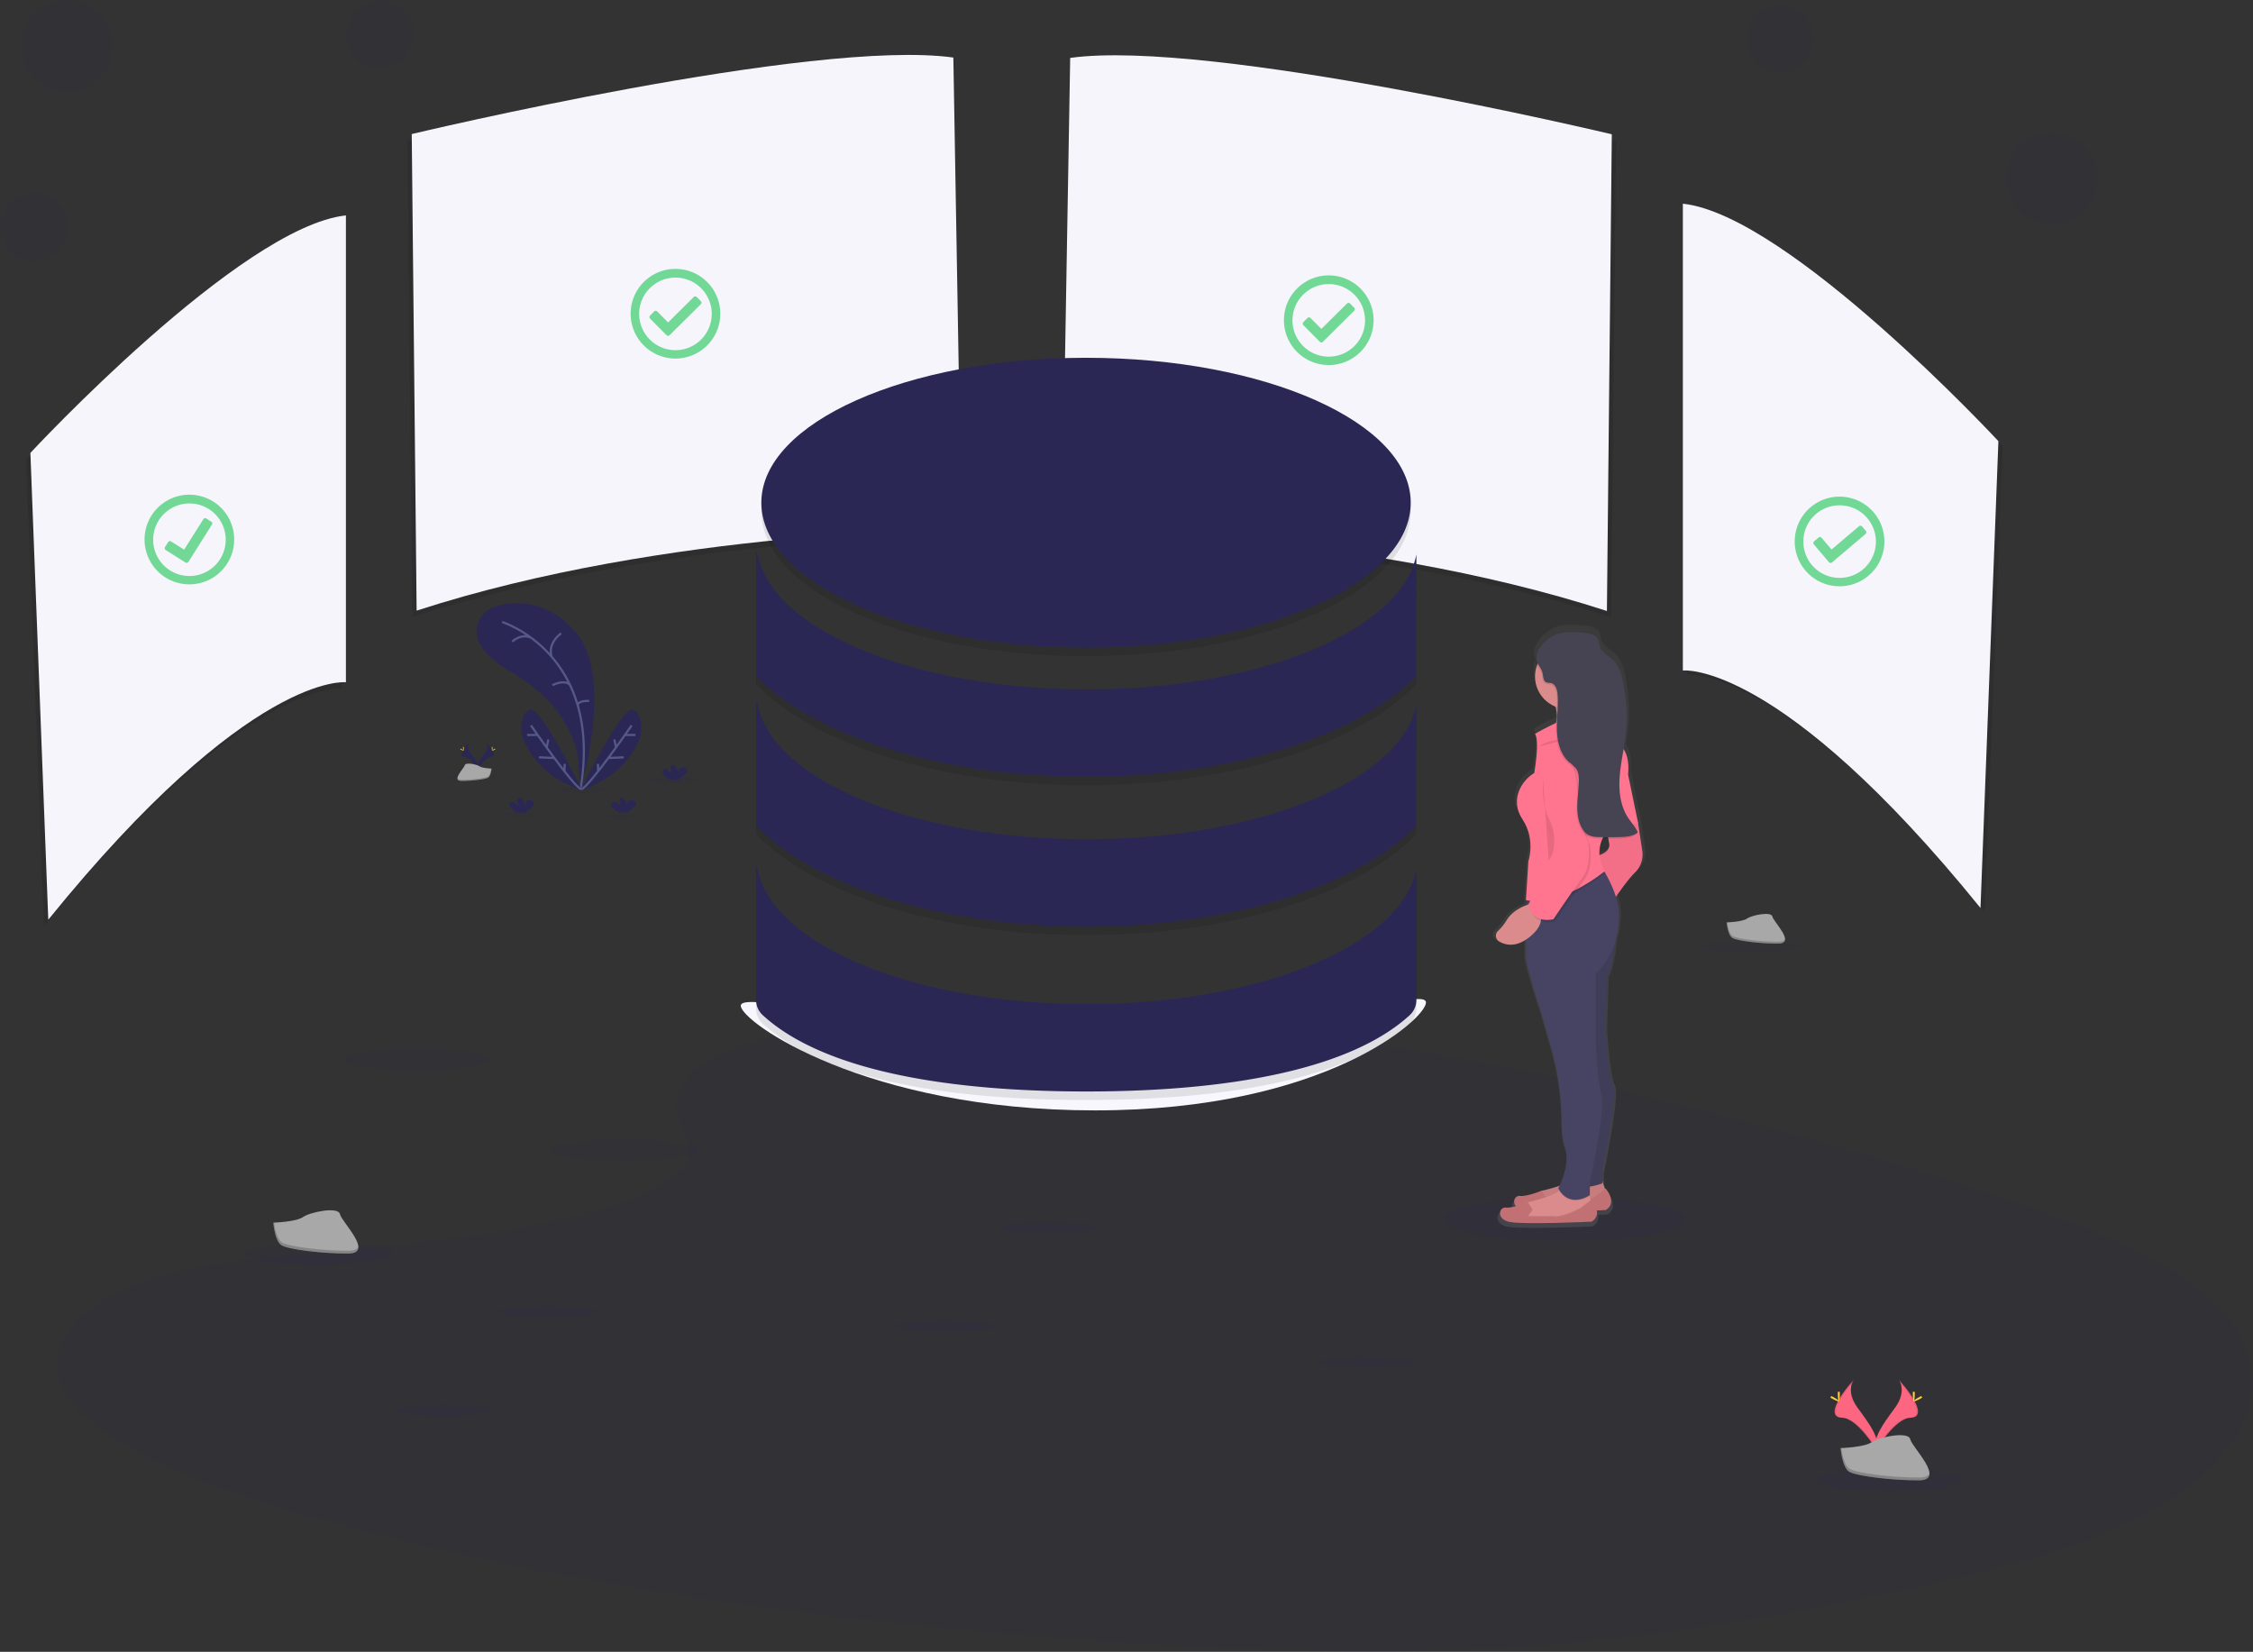 <svg data-name="Layer 1" xmlns="http://www.w3.org/2000/svg" width="1055.52" height="773.82" viewBox="0 0 1055.52 773.82"><rect x="0" y="0" width="1055.52" height="773.82" fill="#333333" stroke="none"/><defs><linearGradient id="a" x1="1958.6" y1="638.33" x2="1958.6" y2="355.69" gradientTransform="matrix(-1 0 0 1 2766 0)" gradientUnits="userSpaceOnUse"><stop offset="0" stop-color="gray" stop-opacity=".25"/><stop offset=".54" stop-color="gray" stop-opacity=".12"/><stop offset="1" stop-color="gray" stop-opacity=".1"/></linearGradient></defs><path d="M344.29 490.98c34.91-13.73 89.71-16.53 139.59-15.43 156.68 3.43 298.11 36.8 420.44 74.55 44.29 13.67 87.89 28.4 116.64 47.22 58.52 38.31 41.16 91.38-40.21 122.94-27.69 10.74-61.25 19-95.71 26.26-61.28 12.98-127.36 23.39-196.9 26.39-49.58 2.11-99.78.39-149.07-2.56-137.73-8.27-272.91-26.44-386.22-57.67-49.7-13.67-96.54-30.67-117-52.8s-7.38-50.15 43.37-63.25c21-5.41 46.08-7.86 70.65-10.15 36.16-3.38 72.9-6.72 105.53-13.59 33.71-7.1 73.62-20.83 66.95-36.54-7.19-16.86-12.93-31.66 21.94-45.37z" fill="#2a2755" opacity=".1"/><path d="M503.38 30.13l-3.81 221s137.92 0 255.26 38.1l2.29-223.32S568.91 20.99 503.38 30.13z" opacity=".1"/><path d="M501.38 27.13l-3.81 221s137.92 0 255.26 38.1l2.29-223.32S566.91 17.99 501.38 27.13z" fill="#f5f5fb"/><path d="M444.64 29.96l3.81 221s-137.92 0-255.26 38.1L190.9 65.8s188.21-44.98 253.74-35.84z" opacity=".1"/><path d="M446.64 26.96l3.81 221s-137.92 0-255.26 38.1L192.9 62.8s188.21-44.98 253.74-35.84z" fill="#f5f5fb"/><path d="M790.41 97.42v218.69s45-5.33 139.44 111.25l8.39-218.69s-98.3-105.91-147.83-111.25z" opacity=".1"/><path d="M788.41 95.42v218.69s45-5.33 139.44 111.25l8.39-218.69s-98.3-105.91-147.83-111.25z" fill="#f5f5fb"/><path d="M160.06 103.91v218.7s-45-5.33-139.44 111.25l-8.38-218.69s98.29-105.91 147.82-111.26z" opacity=".1"/><path d="M162.06 100.91v218.7s-45-5.33-139.44 111.25l-8.38-218.69s98.29-105.91 147.82-111.26z" fill="#f5f5fb"/><path d="M668.06 469.68c0 7.45-47.31 50.5-155 50.5s-166-41.55-166-49 60.31 11 168 11 153-19.96 153-12.5z" fill="#f7f7fd"/><ellipse cx="316.11" cy="365.5" rx="11.46" ry="1.57" fill="#2a2755" opacity=".1"/><ellipse cx="272.22" cy="369.95" rx="11.46" ry="1.57" fill="#2a2755" opacity=".1"/><ellipse cx="220.54" cy="363.93" rx="11.46" ry="1.57" fill="#2a2755" opacity=".1"/><ellipse cx="289.79" cy="382.62" rx="8.14" ry="1.12" fill="#2a2755" opacity=".1"/><ellipse cx="244.24" cy="381.5" rx="8.14" ry="1.12" fill="#2a2755" opacity=".1"/><path d="M271.98 369.6s16.06-52.67-2.52-73.76c-13.9-15.78-29.7-13.93-36.7-11.93a13.06 13.06 0 00-8.43 7c-2.47 5.33-2 14 15.42 24.08 29.19 16.9 31 40.09 31 40.09z" fill="#2a2755"/><path d="M235.24 291.37s47.36 14.81 36.74 78.23m-9.08-72.92s-6.52 4.39-4.45 11m-18.46-7.09s4-4.06 8.83-1.82m9.94 22.21s7-3.55 8.81.9m8.46 6.51s-5.26-.42-5.35 2.09" fill="none" stroke="#565987" stroke-miterlimit="10"/><path d="M272.63 370.02s-18.82-38.28-24-37.44c-2.45.4-3.58 2.81-4.1 5.24a15.4 15.4 0 001 9.32c2.71 6.12 9.88 17.77 27.1 22.88z" fill="#2a2755"/><path d="M248.76 339.84s19.75 28.64 23.57 29.9m-25.36-25.43h4.61m.91 10.48l7.22.31m-2.82-8.69l-.79 3.76m8.47 7.69l-.14 3.42" fill="none" stroke="#565987" stroke-miterlimit="10"/><path d="M272.07 370.02s18.81-38.28 24-37.44c2.46.4 3.59 2.81 4.1 5.24a15.47 15.47 0 01-1 9.32c-2.71 6.12-9.88 17.77-27.1 22.88z" fill="#2a2755"/><path d="M295.91 339.84s-19.75 28.64-23.56 29.9m25.38-25.43h-4.61m-.91 10.48l-7.23.31m2.83-8.69l.79 3.76m-8.47 7.69l.14 3.42" fill="none" stroke="#565987" stroke-miterlimit="10"/><path d="M239.76 378.96a3.26 3.26 0 01-1.07-1.62 1.42 1.42 0 01.75-1.64c.68-.27 1.42.21 2 .69a2.64 2.64 0 001.92.93 2.94 2.94 0 01-.91-2.74 1.26 1.26 0 01.26-.56c.38-.41 1.07-.23 1.53.09 1.45 1 1.85 3 1.86 4.77a8.56 8.56 0 000-2 2 2 0 01.74-1.74 2.26 2.26 0 011.12-.27 2.34 2.34 0 011.83.52 1.84 1.84 0 01-.07 2.25 7.15 7.15 0 01-1.89 1.51 4.07 4.07 0 00-1.35 1.29.94.94 0 00-.1.23h-4.1a11.9 11.9 0 01-2.52-1.71zm71.7-15.42a3.24 3.24 0 01-1.07-1.61 1.43 1.43 0 01.75-1.65 2.1 2.1 0 012 .7 2.59 2.59 0 001.92.92 2.93 2.93 0 01-.91-2.74 1.12 1.12 0 01.26-.55c.38-.41 1.07-.24 1.53.08 1.45 1 1.85 3 1.86 4.78a8.64 8.64 0 000-2 2 2 0 01.74-1.74 2.15 2.15 0 011.12-.26 2.3 2.3 0 011.83.52 1.82 1.82 0 01-.07 2.24 7.15 7.15 0 01-1.89 1.51 4.17 4.17 0 00-1.35 1.29.94.94 0 00-.1.23h-4.1a11.54 11.54 0 01-2.52-1.72zm-23.9 15.42a3.26 3.26 0 01-1.07-1.62 1.43 1.43 0 01.75-1.64c.69-.27 1.42.21 2 .69a2.65 2.65 0 001.92.93 2.93 2.93 0 01-.9-2.74 1.14 1.14 0 01.25-.56c.38-.41 1.07-.23 1.53.09 1.45 1 1.86 3 1.87 4.77a9.17 9.17 0 000-2 2 2 0 01.74-1.74 3 3 0 012.95.25 1.82 1.82 0 01-.07 2.25 7 7 0 01-1.89 1.51 4.26 4.26 0 00-1.35 1.29 1.6 1.6 0 00-.1.23h-4.09a11.71 11.71 0 01-2.54-1.71zm-67.8-31.16s-1.53 2 .71 5 4.1 5.59 3.35 7.48c0 0-3.39-5.63-6.14-5.71s-.92-3.39 2.08-6.77z" fill="#2a2755"/><path d="M219.76 347.8a2.36 2.36 0 00-.31.63c-2.69 3.15-4.12 6.1-1.54 6.17 2.41.07 5.3 4.38 6 5.46a1.83 1.83 0 01-.08.25s-3.39-5.63-6.14-5.71-.93-3.42 2.07-6.8z" opacity=".1"/><path d="M216.94 350.35c0 .71.08 1.28.18 1.28s.17-.57.17-1.28-.09-.37-.19-.37-.16-.33-.16.37z" fill="#ffd037"/><path d="M215.96 351.2c.62.34 1.16.54 1.21.45s-.42-.43-1-.76-.38-.1-.42 0-.41.02.21.31z" fill="#ffd037"/><path d="M227.9 347.8s1.54 2-.71 5-4.09 5.59-3.34 7.48c0 0 3.38-5.63 6.14-5.71s.94-3.39-2.09-6.77z" fill="#2a2755"/><path d="M227.9 347.8a2.36 2.36 0 01.31.63c2.69 3.15 4.12 6.1 1.54 6.17-2.41.07-5.29 4.38-6 5.46a1.83 1.83 0 00.08.25s3.38-5.63 6.14-5.71.96-3.42-2.07-6.8z" opacity=".1"/><path d="M230.76 350.35c0 .71-.07 1.28-.17 1.28s-.18-.57-.18-1.28.1-.37.2-.37.15-.33.15.37z" fill="#ffd037"/><path d="M231.76 351.2c-.62.34-1.16.54-1.2.45s.41-.43 1-.76.38-.1.43 0 .36.02-.23.31z" fill="#ffd037"/><path d="M230.27 360.05s-4.3-.13-5.59-1.05-6.6-2-6.92-.55-6.45 7.35-1.61 7.39 11.26-.76 12.55-1.54 1.57-4.25 1.57-4.25z" fill="#a8a8a8"/><path d="M216.07 365.32c4.84 0 11.26-.75 12.55-1.54 1-.6 1.37-2.75 1.5-3.74h.15s-.28 3.46-1.57 4.25-7.7 1.58-12.55 1.54c-1.39 0-1.88-.51-1.85-1.25.19.46.73.73 1.77.74z" opacity=".2"/><ellipse cx="195.17" cy="496.39" rx="34.72" ry="5.13" fill="#2a2755" opacity=".1"/><ellipse cx="292.15" cy="538.87" rx="34.72" ry="5.13" fill="#2a2755" opacity=".1"/><ellipse cx="149.49" cy="587.2" rx="34.72" ry="5.13" fill="#2a2755" opacity=".1"/><ellipse cx="885.14" cy="693.36" rx="34.72" ry="5.13" fill="#2a2755" opacity=".1"/><ellipse cx="491.09" cy="575.32" rx="22.99" ry="2.57" fill="#2a2755" opacity=".1"/><ellipse cx="820.09" cy="443.32" rx="22.99" ry="2.57" fill="#2a2755" opacity=".1"/><ellipse cx="641.08" cy="638.32" rx="22.99" ry="2.57" fill="#2a2755" opacity=".1"/><ellipse cx="442.64" cy="621.36" rx="22.99" ry="2.57" fill="#2a2755" opacity=".1"/><ellipse cx="256.67" cy="614.69" rx="22.99" ry="2.57" fill="#2a2755" opacity=".1"/><ellipse cx="208.21" cy="660.73" rx="22.99" ry="2.57" fill="#2a2755" opacity=".1"/><g opacity=".1"><ellipse cx="508.8" cy="239.5" rx="152.12" ry="67.89"/><path d="M663.56 263.77c-6.73 35.4-73.23 63.19-154.29 63.19-81.77 0-148.73-28.28-154.47-64.11h-.57v57.69c26.74 27.94 85.94 47.37 154.66 47.37s127.92-19.43 154.67-47.37z"/><path d="M663.56 333.97c-6.73 35.39-73.23 63.19-154.29 63.19-81.77 0-148.73-28.28-154.47-64.12h-.57v57.7c26.74 27.94 85.94 47.36 154.66 47.36s127.92-19.42 154.67-47.36z"/><path d="M663.56 411.18c-6.73 35.4-73.23 63.19-154.29 63.19-81.77 0-148.73-28.27-154.47-64.11h-.57v62.22a9.59 9.59 0 003.08 7.06c28 25.71 85.39 35.78 151.58 35.78s123.55-10.07 151.59-35.78a9.59 9.59 0 003.08-7.06z"/></g><ellipse cx="508.8" cy="235.5" rx="152.12" ry="67.89" fill="#2a2755"/><path d="M663.56 259.77c-6.73 35.4-73.23 63.19-154.29 63.19-81.77 0-148.73-28.28-154.47-64.11h-.57v57.69c26.74 27.94 85.94 47.37 154.66 47.37s127.92-19.43 154.67-47.37z" fill="#2a2755"/><path d="M663.56 329.97c-6.73 35.39-73.23 63.19-154.29 63.19-81.77 0-148.73-28.28-154.47-64.12h-.57v57.7c26.74 27.94 85.94 47.36 154.66 47.36s127.92-19.42 154.67-47.36z" fill="#2a2755"/><path d="M663.56 407.18c-6.73 35.4-73.23 63.19-154.29 63.19-81.77 0-148.73-28.27-154.47-64.11h-.57v62.22a9.59 9.59 0 003.08 7.06c28 25.71 85.39 35.78 151.58 35.78s123.55-10.07 151.59-35.78a9.59 9.59 0 003.08-7.06z" fill="#2a2755"/><ellipse cx="733.03" cy="571.25" rx="57" ry="10.26" fill="#2a2755" opacity=".1"/><path d="M773.27 503.61c2.88 1.7 7.4 2.81 13.09-.85l-.05 8.11c.4 5.56 7.28 25.83 7.28 25.83l4.85 16.67a130.07 130.07 0 015.33 36.28c0 4.06.38 8.26 1.55 11.42 2.59 7-1 16-2.57 19.32a80.1 80.1 0 01-8 2.25 5.83 5.83 0 00-.71.22v-.05s-7.28 2.89-10.52 2.49c-2.41-.29-3.92 2.72-2 4.93a14.88 14.88 0 01-4.84.64c-3.24-.4-4.86 5.16 1.21 6.75s40.46 0 40.46 0a4.87 4.87 0 002.58-5.38l4.3-.18s6.07-2.78 0-10.33l-.33.24-1.29-3.82V613s7.69-37 5.26-41.33-3.72-26.67-3.72-26.67l.85-24.2c2.19-4.52 3.31-11.62 3.88-17.17a36 36 0 001.55-8.14c.1-1.31.18-2.67.23-4.09a27.27 27.27 0 00-1.48-9.16 92.06 92.06 0 019.17-11.5 11.82 11.82 0 003.65-10.33l-2-13.51-4.86-23c.61-6.39-.72-10.07-2.2-12.15.35-2.07.68-4.13.93-6.21a79.6 79.6 0 00-1.42-27c-.7-3.08-1.66-6.25-3.83-8.59-2.45-2.66-6.43-4.27-7.35-7.74a20.66 20.66 0 00-.56-2.62c-.89-2.27-3.69-3.1-6.15-3.4-4.38-.53-10.71-.93-14.92.79A18.09 18.09 0 00792 365a6.89 6.89 0 00-1 4.95 6.6 6.6 0 00.69 1.7 15.39 15.39 0 008.94 19.7c.1.31.19.61.26.9a15.41 15.41 0 01.4 2.17c-.08 1.4-.17 2.81-.23 4.22l-.15.57a105.13 105.13 0 00-10.17 5.18c2.42 3.58-.41 18.68-.41 18.68-6.07 3.57-12.13 12.71-5.66 22.25s2.83 19.86 2.83 19.86l-1 15.54-.2 3.11h.07l-.07 1.18h.17v1.27c-2.84 1.05-7 3.15-9.47 7.05a24.94 24.94 0 01-4.23 5.19 3.12 3.12 0 00.5 5.09zm48.85-41.28a14.77 14.77 0 011.44-7.82h2.86a18.57 18.57 0 00.35 1.88c.82 3.55-2.46 5.22-4.65 5.94z" transform="translate(-72.24 -63.09)" fill="url(#a)"/><path d="M750.68 553.24l1.56 4.67-5.06 5.06-16.74 3.94-12.07-1.17.78-4.28a5.17 5.17 0 013.83-3.78c5-1.16 14.42-3.82 16.41-7.51z" fill="#db8b8b"/><path d="M750.68 553.24l1.56 4.67-5.06 5.06-16.74 3.94-12.07-1.17.78-4.28a5.17 5.17 0 013.83-3.78c5-1.16 14.42-3.82 16.41-7.51z" opacity=".1"/><path d="M722.26 564.53l2.34-3.11-2.34-3.61s-7 2.83-10.12 2.44-4.67 5.06 1.17 6.62 38.93 0 38.93 0 5.84-2.73 0-10.13l-5.06 3.9s-8.57 4.67-12.85 3.89z" fill="#c17174"/><path d="M711.76 571.15l12.07 1.17 16.74-3.9 5.06-5.06-.41-1.23-.58-1.74-.57-1.7-11.31-3.11a7 7 0 01-2.29 2.29c-3.67 2.51-10.25 4.32-14.12 5.22a3.82 3.82 0 00-.48.15 5 5 0 00-2 1.21 5.1 5.1 0 00-1.38 2.42z" fill="#db8b8b"/><path d="M711.76 571.15l12.07 1.17 16.74-3.9 5.06-5.06-.41-1.23-4.65 3.57s-8.57 4.67-12.85 3.89h-12.08l2.34-3.11-2.1-3.24a5 5 0 00-2 1.21 5.1 5.1 0 00-1.38 2.42z" opacity=".1"/><path d="M715.64 569.98l2.34-3.11-2.34-3.61s-7 2.83-10.12 2.44-4.67 5.06 1.17 6.62 38.93 0 38.93 0 5.84-2.73 0-10.12l-5.06 3.89s-8.57 4.67-12.85 3.89z" fill="#c17174"/><path d="M725.37 344.18s18.69 2 16-5.84a13.91 13.91 0 01-.58-6.88 18.94 18.94 0 013.3-7.91l-17.52 2.72a21.86 21.86 0 012.38 5.63c2.05 8.26-3.58 12.28-3.58 12.28z" fill="#db8b8b"/><path d="M757.3 432.91s-.39 16.74-4.28 24.92l-.78 23.75s1.16 21.8 3.5 26.08-5.06 40.49-5.06 40.49v6.23s-12.46 4.67-16-.78l3.5-46.33-1.56-64.23z" fill="#474463"/><path d="M757.3 432.91s-.39 16.74-4.28 24.92l-.78 23.75s1.16 21.8 3.5 26.08-5.06 40.49-5.06 40.49v6.23s-12.46 4.67-16-.78l3.5-46.33-1.56-64.23z" opacity=".1"/><path d="M765.08 379.22l2.34 6.23 2 13.23a11.75 11.75 0 01-3.51 10.13c-4.67 4.67-10.9 14.4-10.9 14.4l-7.39-22.19s7.39-1.17 6.22-6.23-.77-14.4-.77-14.4z" fill="#ff748e"/><path d="M765.17 379.13l2.33 6.23 2 13.24a11.7 11.7 0 01-3.5 10.12c-4.68 4.67-10.9 14.41-10.9 14.41l-7.45-22.22s7.4-1.17 6.23-6.23-.78-14.41-.78-14.41z" opacity=".05"/><path d="M730.48 557.91c5 7.86 12.77 3.4 14.15 2.52l-.57-1.7-11.3-3.15a7 7 0 01-2.28 2.33z" opacity=".1"/><path d="M714.86 448.13c.39 5.45 7 25.3 7 25.3l4.67 16.34a130.39 130.39 0 015.13 35.54 34.71 34.71 0 001.49 11.19c3.12 8.57-3.11 20.24-3.11 20.24 5.45 9.74 14.79 3.12 14.79 3.12v-6.23s7.4-33.87 5.45-40.49-2.72-24.52-2.72-24.52V456.3a36.67 36.67 0 0010.68-23.24c.09-1.28.17-2.62.22-4 .31-8.78-5.7-19.08-8-22.75-.56-.89-.92-1.39-.92-1.39l-34.37 13.64h-.08v4.29z" fill="#474463"/><path d="M726.54 326.27a21.86 21.86 0 012.38 5.63 15.22 15.22 0 0011.84-.44 18.94 18.94 0 013.3-7.91z" opacity=".1"/><circle cx="734.33" cy="316.93" r="15.18" fill="#db8b8b"/><path d="M714.86 422.82h.17c16.32 3.36 36.82-13.65 36.82-13.65a20.31 20.31 0 01-1.42-2.9c-.56-.89-.92-1.39-.92-1.39l-34.37 13.64-.09 1.36z" opacity=".1"/><path d="M719.15 343.79s21.8-13.24 28.8-7.79l9.74 12.46s6.23 1.95 5.07 14.45l4.67 22.58-14 3.5s-8.17 7.79-1.55 19.08c0 0-20.64 17.13-37 13.62l1.17-18.29s3.5-10.13-2.72-19.47-.39-18.3 5.45-21.8c-.02-.04 2.7-14.84.37-18.34z" fill="#ff748e"/><path d="M717.98 423.21s-8.18 1.56-12.07 7.79a24.3 24.3 0 01-4.08 5.09 3.08 3.08 0 00.49 4.92c3.09 1.86 8.12 3 14.49-2.23 10.95-8.95 1.17-15.57 1.17-15.57z" fill="#db8b8b"/><path d="M730.05 351.19s7.78-.78 9.73 19.46 5.06 24.92 5.06 24.92 1.95 10.51-2.73 16.74-13.62 19.47-13.62 19.47-9.73 2.72-11.68-7l12.07-22.58s1.94-7.79-2.73-13.24-8.17-41.67 3.9-37.77z" opacity=".1"/><path d="M729.27 350.02s7.78-.78 9.73 19.47 5.06 24.91 5.06 24.91 2 10.51-2.72 16.74-13.58 19.47-13.58 19.47-9.73 2.72-11.68-7l12.07-22.58s1.95-7.79-2.73-13.24-8.22-41.66 3.85-37.77z" fill="#ff748e"/><path d="M722.84 364.62s-.77 12.07 2.73 18.69 3.5 15.18 0 19.85m-4.67-53.34s3.11-3.11 12.07-3.5 12.84-3.11 12.84-3.11" opacity=".1"/><path d="M742.55 297.31c2.37.29 5.07 1.1 5.92 3.32a22.14 22.14 0 01.55 2.57c.88 3.4 4.71 5 7.07 7.58 2.08 2.3 3 5.4 3.68 8.43a79.17 79.17 0 011.37 26.45c-.76 6.45-2.32 12.81-2.75 19.29s.36 13.31 3.9 18.76c1.53 2.34 3.54 4.4 4.62 7-2.23 1.81-5.31 2.07-8.19 2.17q-5 .17-10.05 0a10.67 10.67 0 01-5.1-1.07 7.86 7.86 0 01-2.68-2.87c-1.92-3.25-2.4-7.16-2.32-10.93s.68-7.52.75-11.3a9.82 9.82 0 00-1.31-5.92 19.07 19.07 0 00-3.26-3c-4.17-3.7-5.6-9.62-5.74-15.19s.78-11.14.31-16.69c-.18-2.17-1-4.78-3.13-5.2a11.38 11.38 0 01-2-.26c-1.71-.66-1.54-3.07-2-4.84-.55-2-2.25-3.53-2.73-5.53-1.12-4.71 4.88-10.34 8.81-12s10.07-1.29 14.28-.77z" opacity=".1"/><path d="M742.94 296.53c2.37.29 5.07 1.1 5.92 3.33a21.54 21.54 0 01.55 2.56c.88 3.4 4.71 5 7.07 7.58 2.08 2.3 3 5.4 3.68 8.43a79.17 79.17 0 011.36 26.48c-.75 6.45-2.31 12.81-2.74 19.3s.36 13.3 3.9 18.75c1.53 2.35 3.54 4.4 4.62 7-2.23 1.82-5.31 2.07-8.19 2.17q-5 .16-10.05 0a10.66 10.66 0 01-5.1-1.06 7.89 7.89 0 01-2.68-2.88c-1.92-3.25-2.4-7.16-2.32-10.93s.68-7.52.75-11.29c0-2.06-.12-4.24-1.31-5.92a18.73 18.73 0 00-3.26-3c-4.17-3.7-5.6-9.62-5.74-15.19s.78-11.14.31-16.69c-.18-2.17-1-4.78-3.13-5.2a11.38 11.38 0 01-2-.26c-1.71-.66-1.54-3.07-2-4.84-.55-2-2.25-3.52-2.73-5.53-1.12-4.71 4.88-10.34 8.81-12s10.1-1.33 14.28-.81z" fill="#464353"/><path d="M128.04 572.77s10.72-.33 13.94-2.63 16.48-5.05 17.28-1.36 16.1 18.34 4 18.44-28.1-1.89-31.33-3.85-3.89-10.6-3.89-10.6z" fill="#a8a8a8"/><path d="M163.48 585.91c-12.09.1-28.1-1.88-31.32-3.84-2.45-1.5-3.43-6.86-3.76-9.34h-.36s.68 8.64 3.9 10.6 19.23 3.94 31.33 3.85c3.49 0 4.69-1.27 4.63-3.11-.49 1.15-1.82 1.84-4.42 1.84z" opacity=".2"/><path d="M808.93 432.12s7.35-.23 9.57-1.81 11.31-3.46 11.86-.93 11.06 12.59 2.75 12.66-19.29-1.3-21.5-2.64-2.68-7.28-2.68-7.28z" fill="#a8a8a8"/><path d="M833.26 441.16c-8.3.06-19.29-1.3-21.5-2.64-1.69-1-2.36-4.71-2.58-6.41h-.25s.47 5.93 2.68 7.28 13.2 2.7 21.5 2.64c2.4 0 3.23-.87 3.18-2.14-.33.78-1.24 1.25-3.03 1.27z" opacity=".2"/><circle cx="31.29" cy="21.63" r="21.63" fill="#2a2755" opacity=".1"/><circle cx="961.29" cy="83.63" r="21.63" fill="#2a2755" opacity=".1"/><circle cx="16" cy="106.18" r="16" fill="#2a2755" opacity=".1"/><circle cx="178" cy="16.18" r="16" fill="#2a2755" opacity=".1"/><circle cx="834" cy="18.18" r="16" fill="#2a2755" opacity=".1"/><path d="M889.62 646.4s4 5.24-1.85 13.15-10.68 14.58-8.73 19.51c0 0 8.83-14.68 16-14.89s2.48-8.93-5.42-17.77z" fill="#fc6681"/><path d="M889.62 646.4a6.42 6.42 0 01.81 1.65c7 8.24 10.76 15.93 4 16.12-6.28.18-13.81 11.41-15.62 14.25a5.39 5.39 0 00.22.64s8.83-14.68 16-14.89 2.49-8.93-5.41-17.77z" opacity=".1"/><path d="M897.06 653.08c0 1.84-.21 3.34-.46 3.34s-.46-1.5-.46-3.34.26-1 .51-1 .41-.85.41 1z" fill="#ffd037"/><path d="M899.62 655.28c-1.62.88-3 1.41-3.16 1.19s1.1-1.12 2.71-2 1-.24 1.11 0 .96-.07-.66.81z" fill="#ffd037"/><path d="M868.46 646.4s-4 5.24 1.85 13.15 10.68 14.58 8.73 19.51c0 0-8.84-14.68-16-14.89s-2.49-8.93 5.42-17.77z" fill="#fc6681"/><path d="M868.46 646.4a6.61 6.61 0 00-.82 1.65c-7 8.24-10.75 15.93-4 16.12 6.28.18 13.82 11.41 15.62 14.25-.06.21-.13.43-.21.64 0 0-8.84-14.68-16-14.89s-2.5-8.93 5.41-17.77z" opacity=".1"/><path d="M861.01 653.08c0 1.84.21 3.34.47 3.34s.46-1.5.46-3.34-.26-1-.52-1-.41-.85-.41 1z" fill="#ffd037"/><path d="M858.46 655.28c1.62.88 3 1.41 3.15 1.19s-1.09-1.12-2.71-2-1-.24-1.1 0-.96-.07.66.81z" fill="#ffd037"/><path d="M862.29 678.38s11.2-.35 14.57-2.75 17.23-5.27 18.07-1.42 16.82 19.17 4.18 19.27-29.38-2-32.74-4-4.08-11.1-4.08-11.1z" fill="#a8a8a8"/><path d="M899.34 692.14c-12.65.1-29.38-2-32.75-4-2.56-1.56-3.59-7.17-3.93-9.76h-.37s.71 9 4.08 11.08 20.1 4.12 32.74 4c3.65 0 4.91-1.33 4.84-3.25-.5 1.18-1.9 1.91-4.61 1.93z" opacity=".2"/><path d="M316.45 125.97a21 21 0 1021 21 21 21 0 00-21-21zm0 4.07a17 17 0 11-17 17 17 17 0 0117-17m11.89 11.05l-1.91-1.93a1 1 0 00-1.44 0l-12 11.89-5.06-5.14a1 1 0 00-1.44 0l-1.92 1.91a1 1 0 000 1.44l7.7 7.76a1 1 0 001.44 0l14.63-14.52a1 1 0 000-1.44zm-244.37 91.2a21 21 0 1025.22 15.76 21 21 0 00-25.22-15.76zm.92 4a17 17 0 11-12.71 20.34 17 17 0 0112.71-20.34m14.07 8.1l-2.3-1.48a1 1 0 00-1.4.32l-9 14.28-6.09-3.85a1 1 0 00-1.4.32l-1.45 2.3a1 1 0 00.32 1.4l9.24 5.83a1 1 0 001.41-.32l11-17.43a1 1 0 00-.31-1.4zm523.56-115.38a21 21 0 1021 21 21 21 0 00-21-21zm0 4.07a17 17 0 11-17 17 17 17 0 0117-17m11.89 11.05l-1.91-1.93a1 1 0 00-1.44 0l-12 11.89-5.07-5.11a1 1 0 00-1.44 0l-1.91 1.93a1 1 0 000 1.44l7.7 7.76a1 1 0 001.44 0l14.63-14.52a1 1 0 000-1.44zm229.04 88.59a21 21 0 1019.31 22.59 21 21 0 00-19.31-22.59zm-.32 4.05a17 17 0 11-18.22 15.6 16.95 16.95 0 0118.22-15.6m11 11.94l-1.76-2.07a1 1 0 00-1.43-.12l-12.87 10.93-4.66-5.49a1 1 0 00-1.44-.12l-2.07 1.76a1 1 0 00-.11 1.43l7.07 8.33a1 1 0 001.43.12l15.72-13.34a1 1 0 00.12-1.43z" fill="#3acc6c" opacity=".7"/></svg>